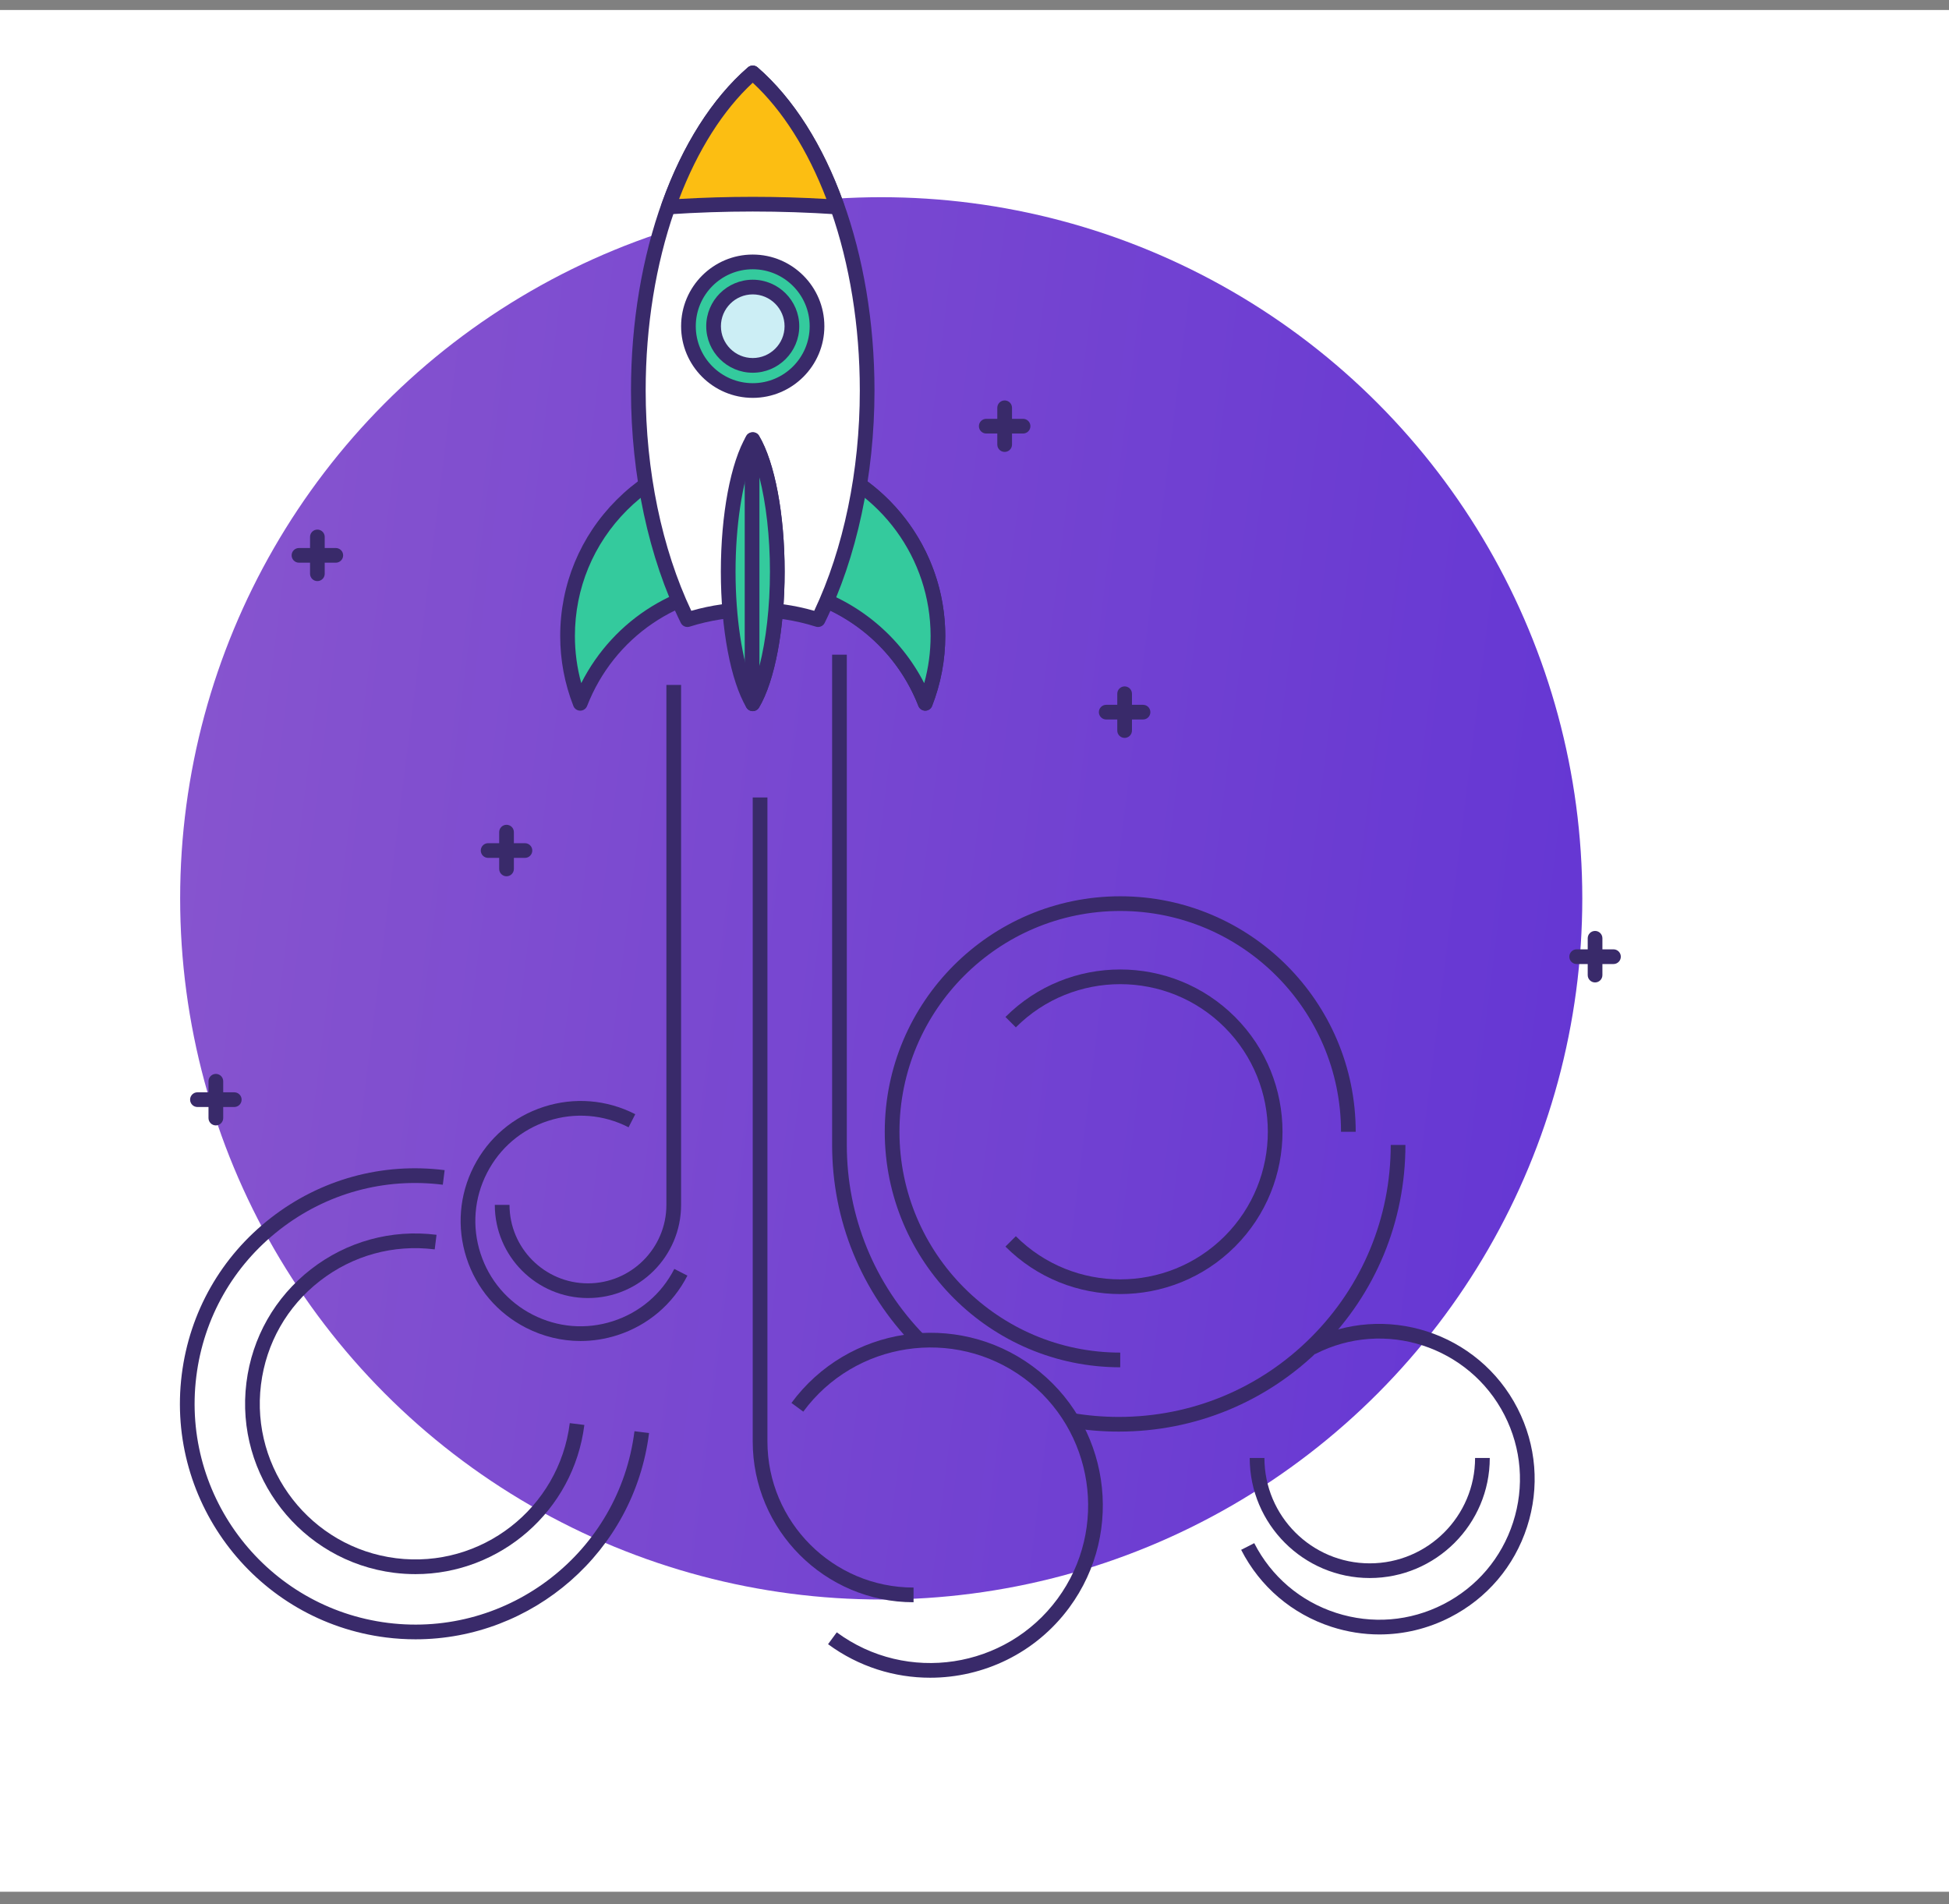 <?xml version="1.0" encoding="UTF-8" standalone="no"?><!DOCTYPE svg PUBLIC "-//W3C//DTD SVG 1.1//EN" "http://www.w3.org/Graphics/SVG/1.1/DTD/svg11.dtd"><svg width="100%" height="100%" viewBox="0 0 130 127" version="1.1" xmlns="http://www.w3.org/2000/svg" xmlns:xlink="http://www.w3.org/1999/xlink" xml:space="preserve" xmlns:serif="http://www.serif.com/" style="fill-rule:evenodd;clip-rule:evenodd;stroke-linejoin:round;stroke-miterlimit:1.414;"><rect x="0" y="0" width="130" height="127" fill="#808080" stroke="none"/><g id="launch-icon"><rect x="0" y="0.667" width="130" height="125.5" style="fill:#fff;"/><clipPath id="_clip1"><rect id="launch-icon1" serif:id="launch-icon" x="12" y="3.917" width="106" height="119"/></clipPath><g clip-path="url(#_clip1)"><g id="launch-icon2" serif:id="launch-icon"><circle cx="58.778" cy="59.914" r="46.762" style="fill:url(#_Linear2);"/><g><path d="M33.786,58.442c-0.27,0 -0.49,-0.218 -0.49,-0.49l0,-2.454c0,-0.272 0.22,-0.49 0.49,-0.49c0.271,0 0.49,0.218 0.49,0.49l0,2.454c0,0.272 -0.219,0.49 -0.49,0.49Z" style="fill:#392a6a;fill-rule:nonzero;"/><path d="M35.014,57.215l-2.456,0c-0.27,0 -0.49,-0.219 -0.49,-0.49c0,-0.271 0.22,-0.49 0.49,-0.49l2.456,0c0.271,0 0.49,0.219 0.49,0.49c0,0.271 -0.219,0.49 -0.49,0.49Z" style="fill:#392a6a;fill-rule:nonzero;"/><path d="M67.012,30.14c-0.271,0 -0.491,-0.219 -0.491,-0.489l0,-2.455c0,-0.271 0.22,-0.49 0.491,-0.49c0.27,0 0.49,0.219 0.49,0.49l0,2.455c0,0.27 -0.22,0.489 -0.49,0.489Z" style="fill:#392a6a;fill-rule:nonzero;"/><path d="M68.239,28.913l-2.455,0c-0.271,0 -0.49,-0.219 -0.49,-0.49c0,-0.271 0.219,-0.49 0.49,-0.49l2.455,0c0.272,0 0.49,0.219 0.49,0.49c0,0.271 -0.218,0.49 -0.49,0.49Z" style="fill:#392a6a;fill-rule:nonzero;"/><path d="M75.013,49.213c-0.271,0 -0.49,-0.219 -0.49,-0.49l0,-2.455c0,-0.27 0.219,-0.49 0.49,-0.49c0.271,0 0.49,0.22 0.49,0.49l0,2.455c0,0.271 -0.219,0.49 -0.49,0.49Z" style="fill:#392a6a;fill-rule:nonzero;"/><path d="M76.241,47.985l-2.456,0c-0.27,0 -0.49,-0.219 -0.49,-0.49c0,-0.27 0.22,-0.489 0.49,-0.489l2.456,0c0.271,0 0.49,0.219 0.49,0.489c0,0.271 -0.219,0.49 -0.49,0.49Z" style="fill:#392a6a;fill-rule:nonzero;"/><path d="M21.169,38.756c-0.271,0 -0.489,-0.22 -0.489,-0.49l0,-2.456c0,-0.271 0.218,-0.49 0.489,-0.49c0.271,0 0.49,0.219 0.49,0.49l0,2.456c0,0.27 -0.219,0.49 -0.49,0.49Z" style="fill:#392a6a;fill-rule:nonzero;"/><path d="M22.398,37.528l-2.456,0c-0.271,0 -0.49,-0.219 -0.49,-0.49c0,-0.271 0.219,-0.489 0.49,-0.489l2.456,0c0.27,0 0.49,0.218 0.49,0.489c0,0.271 -0.22,0.49 -0.49,0.49Z" style="fill:#392a6a;fill-rule:nonzero;"/><path d="M106.393,65.522c-0.272,0 -0.491,-0.219 -0.491,-0.49l0,-2.455c0,-0.271 0.219,-0.49 0.491,-0.49c0.27,0 0.489,0.219 0.489,0.49l0,2.455c0,0.271 -0.219,0.49 -0.489,0.49Z" style="fill:#392a6a;fill-rule:nonzero;"/><path d="M107.62,64.295l-2.456,0c-0.271,0 -0.489,-0.219 -0.489,-0.491c0,-0.27 0.218,-0.49 0.489,-0.49l2.456,0c0.27,0 0.49,0.22 0.49,0.49c0,0.272 -0.22,0.491 -0.49,0.491Z" style="fill:#392a6a;fill-rule:nonzero;"/><path d="M14.398,75.057c-0.27,0 -0.491,-0.219 -0.491,-0.49l0,-2.455c0,-0.271 0.221,-0.49 0.491,-0.49c0.271,0 0.49,0.219 0.49,0.49l0,2.455c0,0.271 -0.219,0.49 -0.49,0.49Z" style="fill:#392a6a;fill-rule:nonzero;"/><path d="M15.625,73.83l-2.455,0c-0.271,0 -0.49,-0.22 -0.49,-0.491c0,-0.271 0.219,-0.49 0.49,-0.49l2.455,0c0.272,0 0.491,0.219 0.491,0.49c0,0.271 -0.219,0.491 -0.491,0.491Z" style="fill:#392a6a;fill-rule:nonzero;"/><path d="M50.208,39.047c5.238,0 9.71,3.26 11.507,7.86c0.544,-1.391 0.846,-2.905 0.846,-4.491c0,-6.823 -5.531,-12.352 -12.353,-12.352c-6.822,0 -12.352,5.529 -12.352,12.352c0,1.585 0.302,3.1 0.846,4.491c1.797,-4.6 6.271,-7.86 11.506,-7.86Z" style="fill:#34ca9d;fill-rule:nonzero;"/><path d="M50.208,38.557c4.898,0 9.261,2.71 11.439,7.002c0.282,-1.021 0.424,-2.073 0.425,-3.143c-0.001,-6.54 -5.323,-11.862 -11.864,-11.862c-3.168,0 -6.147,1.234 -8.388,3.474c-2.239,2.24 -3.473,5.22 -3.473,8.388c0,1.07 0.142,2.122 0.423,3.143c2.179,-4.292 6.541,-7.002 11.438,-7.002Zm11.507,8.84c-0.202,0 -0.384,-0.124 -0.457,-0.311c-1.79,-4.586 -6.128,-7.548 -11.05,-7.549c-4.921,0 -9.258,2.963 -11.049,7.549c-0.074,0.187 -0.255,0.311 -0.457,0.311c-0.201,0 -0.382,-0.123 -0.456,-0.311c-0.584,-1.492 -0.88,-3.063 -0.88,-4.67c0,-3.43 1.336,-6.655 3.762,-9.081c2.425,-2.425 5.65,-3.761 9.08,-3.761c7.082,0 12.842,5.761 12.843,12.842c-0.001,1.607 -0.297,3.178 -0.88,4.67c-0.074,0.188 -0.255,0.311 -0.456,0.311Z" style="fill:#392a6a;fill-rule:nonzero;"/><path d="M53.362,30.472l0,8.99c3.828,1.01 6.93,3.804 8.353,7.445c0.544,-1.391 0.846,-2.905 0.846,-4.491c0,-5.732 -3.905,-10.551 -9.199,-11.944Z" style="fill:#34ca9d;fill-rule:nonzero;"/><path d="M53.852,39.091c3.376,0.998 6.2,3.358 7.793,6.472c0.283,-1.022 0.426,-2.076 0.427,-3.147c-0.001,-5.169 -3.35,-9.723 -8.22,-11.291l0,7.966Zm7.863,8.306c-0.202,0 -0.384,-0.124 -0.457,-0.311c-1.373,-3.515 -4.373,-6.188 -8.021,-7.15c-0.215,-0.056 -0.365,-0.251 -0.365,-0.474l0,-8.99c0,-0.152 0.07,-0.295 0.191,-0.389c0.12,-0.092 0.277,-0.125 0.424,-0.085c5.631,1.482 9.563,6.589 9.564,12.418c-0.001,1.607 -0.297,3.178 -0.88,4.67c-0.074,0.188 -0.255,0.311 -0.456,0.311Z" style="fill:#392a6a;fill-rule:nonzero;"/><path d="M50.208,40.652c1.519,0 2.984,0.238 4.359,0.674c2.041,-4.132 3.273,-9.459 3.273,-15.281c0,-9.249 -3.103,-17.257 -7.632,-21.184c-4.527,3.927 -7.63,11.935 -7.631,21.184c0,5.822 1.233,11.151 3.274,15.281c1.373,-0.436 2.839,-0.674 4.357,-0.674Z" style="fill:#fff;fill-rule:nonzero;"/><path d="M50.208,40.162c1.391,0 2.769,0.193 4.101,0.574c1.962,-4.147 3.041,-9.344 3.041,-14.691c0,-8.639 -2.727,-16.447 -7.142,-20.527c-4.413,4.08 -7.14,11.888 -7.141,20.527c0,5.347 1.079,10.545 3.043,14.691c1.33,-0.381 2.707,-0.574 4.098,-0.574Zm4.359,1.654c-0.05,0 -0.099,-0.008 -0.148,-0.023c-2.723,-0.862 -5.702,-0.862 -8.419,0c-0.233,0.074 -0.482,-0.034 -0.589,-0.25c-2.143,-4.337 -3.324,-9.841 -3.324,-15.498c0.001,-9.122 2.99,-17.382 7.8,-21.555c0.184,-0.159 0.459,-0.159 0.643,0c4.81,4.174 7.799,12.433 7.799,21.555c0,5.655 -1.18,11.16 -3.323,15.498c-0.084,0.171 -0.257,0.273 -0.439,0.273Z" style="fill:#392a6a;fill-rule:nonzero;"/><path d="M50.208,13.616c1.918,0 3.798,0.067 5.633,0.189c-1.347,-3.804 -3.299,-6.919 -5.633,-8.944c-2.334,2.025 -4.285,5.14 -5.632,8.944c1.835,-0.122 3.713,-0.189 5.632,-0.189Z" style="fill:#fcbe12;fill-rule:nonzero;"/><path d="M50.208,5.518c-1.981,1.836 -3.668,4.497 -4.912,7.752c3.296,-0.19 6.533,-0.19 9.826,0c-1.245,-3.255 -2.931,-5.916 -4.914,-7.752Zm-5.632,8.777c-0.153,0 -0.297,-0.071 -0.39,-0.194c-0.1,-0.131 -0.127,-0.304 -0.071,-0.46c1.384,-3.911 3.381,-7.076 5.772,-9.15c0.184,-0.16 0.458,-0.16 0.643,-0.001c2.391,2.075 4.389,5.24 5.773,9.151c0.054,0.156 0.028,0.329 -0.072,0.46c-0.099,0.131 -0.261,0.2 -0.423,0.193c-3.747,-0.249 -7.448,-0.249 -11.199,0c-0.012,0.001 -0.022,0.001 -0.033,0.001Z" style="fill:#392a6a;fill-rule:nonzero;"/><path d="M50.208,29.315c-0.971,1.634 -1.637,4.964 -1.637,8.811c0,3.846 0.666,7.177 1.637,8.811c0.971,-1.634 1.638,-4.965 1.638,-8.811c0,-3.847 -0.666,-7.177 -1.638,-8.811Z" style="fill:#34ca9d;fill-rule:nonzero;"/><path d="M50.208,30.44c-0.708,1.786 -1.146,4.652 -1.146,7.686c0,3.035 0.438,5.9 1.146,7.686c0.71,-1.786 1.148,-4.652 1.148,-7.686c0,-3.034 -0.438,-5.9 -1.148,-7.686Zm0,16.988c-0.172,0 -0.332,-0.092 -0.421,-0.24c-1.052,-1.771 -1.706,-5.244 -1.706,-9.062c0,-3.819 0.654,-7.291 1.706,-9.062c0.176,-0.297 0.667,-0.297 0.842,0c1.053,1.771 1.707,5.243 1.707,9.062c0,3.817 -0.654,7.29 -1.707,9.062c-0.088,0.148 -0.248,0.24 -0.421,0.24Z" style="fill:#392a6a;fill-rule:nonzero;"/><path d="M50.165,29.395l0,17.462c0.015,0.026 0.028,0.055 0.043,0.08c0.971,-1.634 1.638,-4.965 1.638,-8.811c0,-3.847 -0.666,-7.177 -1.638,-8.811c-0.014,0.025 -0.028,0.054 -0.043,0.08Z" style="fill:#34ca9d;fill-rule:nonzero;"/><path d="M50.655,31.839l0,12.574c0.442,-1.72 0.701,-3.954 0.701,-6.287c0,-2.334 -0.259,-4.568 -0.701,-6.287Zm-0.447,15.589l-0.001,0c-0.174,-0.001 -0.334,-0.094 -0.422,-0.243c-0.003,-0.006 -0.029,-0.052 -0.031,-0.058c-0.038,-0.071 -0.08,-0.192 -0.08,-0.27l0,-17.462c0,-0.09 0.025,-0.178 0.07,-0.254c0.002,-0.002 0.034,-0.061 0.036,-0.064c0.086,-0.154 0.246,-0.25 0.421,-0.252c0.184,-0.008 0.339,0.089 0.428,0.239c1.053,1.771 1.707,5.243 1.707,9.062c0,3.817 -0.654,7.29 -1.707,9.062c-0.088,0.148 -0.248,0.24 -0.421,0.24Z" style="fill:#392a6a;fill-rule:nonzero;"/><path d="M50.208,26.045c-2.365,-0.001 -4.289,-1.924 -4.289,-4.288c0,-2.365 1.924,-4.289 4.289,-4.289c2.365,0 4.288,1.924 4.288,4.289c0,2.364 -1.923,4.288 -4.288,4.288Z" style="fill:#34ca9d;fill-rule:nonzero;"/><path d="M50.208,17.958c-2.094,0 -3.799,1.705 -3.799,3.799c0,2.094 1.705,3.797 3.799,3.798c2.095,0 3.798,-1.703 3.798,-3.798c0,-2.094 -1.703,-3.799 -3.798,-3.799Zm0,8.577c-2.634,-0.001 -4.778,-2.144 -4.778,-4.778c0,-2.634 2.144,-4.779 4.778,-4.78c2.635,0 4.778,2.145 4.778,4.78c0,2.635 -2.143,4.778 -4.778,4.778Z" style="fill:#392a6a;fill-rule:nonzero;"/><path d="M50.208,19.144c-1.44,0 -2.612,1.172 -2.612,2.613c0,1.44 1.171,2.611 2.612,2.611c1.441,0 2.613,-1.17 2.613,-2.611c0,-1.44 -1.173,-2.613 -2.613,-2.613Z" style="fill:#cceef5;fill-rule:nonzero;"/><path d="M50.208,19.634c-1.169,0 -2.122,0.953 -2.122,2.123c0,1.17 0.953,2.121 2.122,2.121c1.171,0 2.123,-0.951 2.123,-2.121c0,-1.17 -0.952,-2.123 -2.123,-2.123Zm0,5.225c-1.71,0 -3.102,-1.392 -3.102,-3.102c0,-1.711 1.392,-3.102 3.102,-3.102c1.712,0 3.103,1.391 3.103,3.102c0,1.71 -1.391,3.102 -3.103,3.102Z" style="fill:#392a6a;fill-rule:nonzero;"/><path d="M39.216,86.571c-3.425,0 -6.212,-2.788 -6.212,-6.213l0.981,0c0,2.885 2.347,5.233 5.231,5.233c2.886,0 5.233,-2.347 5.233,-5.232l0,-34.68l0.98,0l0,34.68c0,3.425 -2.787,6.212 -6.213,6.212Z" style="fill:#392a6a;fill-rule:nonzero;"/><path d="M60.935,106.859c-5.914,0 -10.728,-4.812 -10.728,-10.729l0,-42.943l0.981,0l0,42.943c0,5.376 4.373,9.749 9.747,9.749l0,0.98Z" style="fill:#392a6a;fill-rule:nonzero;"/><path d="M74.625,95.478l-0.001,0c-1.099,0 -2.201,-0.092 -3.273,-0.277l0.167,-0.966c1.017,0.175 2.062,0.264 3.106,0.264l0.001,0c4.844,0 9.399,-1.887 12.825,-5.312c3.426,-3.427 5.313,-7.981 5.313,-12.827l0.98,0c0,5.107 -1.988,9.909 -5.6,13.52c-3.61,3.611 -8.412,5.598 -13.518,5.598Z" style="fill:#392a6a;fill-rule:nonzero;"/><path d="M60.977,89.752c-3.53,-3.596 -5.474,-8.353 -5.474,-13.392l0,-32.697l0.98,0l0,32.697c0,4.781 1.845,9.293 5.193,12.706l-0.699,0.686Z" style="fill:#392a6a;fill-rule:nonzero;"/><path d="M74.721,91.188c-8.661,0 -15.707,-7.045 -15.707,-15.706c0,-8.66 7.046,-15.706 15.707,-15.706c8.661,0 15.706,7.046 15.706,15.706l-0.98,0c0,-8.12 -6.606,-14.726 -14.726,-14.726c-8.12,0 -14.726,6.606 -14.726,14.726c0,8.12 6.606,14.727 14.726,14.727l0,0.979Z" style="fill:#392a6a;fill-rule:nonzero;"/><path d="M74.721,86.305c-2.773,0 -5.547,-1.055 -7.657,-3.166l0.693,-0.692c3.839,3.838 10.088,3.838 13.928,0c3.84,-3.841 3.84,-10.09 0,-13.929c-3.84,-3.841 -10.089,-3.841 -13.928,0l-0.693,-0.693c4.221,-4.223 11.091,-4.223 15.314,0c4.222,4.222 4.222,11.092 0,15.314c-2.111,2.111 -4.884,3.166 -7.657,3.166Z" style="fill:#392a6a;fill-rule:nonzero;"/><path d="M27.718,109.331c-0.649,0 -1.302,-0.039 -1.962,-0.122c-8.593,-1.077 -14.709,-8.943 -13.633,-17.536c0.521,-4.163 2.632,-7.873 5.944,-10.448c3.312,-2.575 7.429,-3.706 11.591,-3.184l-0.122,0.972c-3.902,-0.488 -7.761,0.572 -10.868,2.986c-3.105,2.413 -5.085,5.892 -5.573,9.795c-1.009,8.058 4.726,15.433 12.783,16.442c8.062,1.007 15.433,-4.726 16.441,-12.783l0.973,0.121c-0.994,7.935 -7.777,13.757 -15.574,13.757Z" style="fill:#392a6a;fill-rule:nonzero;"/><path d="M27.712,104.984c-0.468,0 -0.94,-0.029 -1.416,-0.088c-6.215,-0.78 -10.638,-6.468 -9.86,-12.683c0.377,-3.01 1.904,-5.694 4.299,-7.557c2.396,-1.862 5.373,-2.681 8.382,-2.303l-0.121,0.973c-2.749,-0.347 -5.471,0.403 -7.66,2.105c-2.188,1.701 -3.583,4.153 -3.927,6.904c-0.711,5.678 3.331,10.877 9.009,11.588c5.682,0.71 10.876,-3.332 11.587,-9.01l0.972,0.122c-0.718,5.737 -5.623,9.949 -11.265,9.949Z" style="fill:#392a6a;fill-rule:nonzero;"/><path d="M38.72,89.436c-1.25,0 -2.49,-0.296 -3.635,-0.882c-1.902,-0.973 -3.313,-2.629 -3.97,-4.663c-0.657,-2.034 -0.482,-4.201 0.491,-6.103c0.975,-1.903 2.631,-3.313 4.664,-3.97c2.034,-0.657 4.202,-0.482 6.103,0.492l-0.446,0.873c-1.669,-0.855 -3.572,-1.008 -5.356,-0.432c-1.784,0.576 -3.237,1.813 -4.091,3.483c-0.855,1.669 -1.008,3.572 -0.432,5.356c0.577,1.784 1.814,3.237 3.483,4.091c1.67,0.854 3.57,1.008 5.356,0.431c1.785,-0.577 3.237,-1.813 4.091,-3.483l0.873,0.446c-0.973,1.903 -2.629,3.313 -4.663,3.97c-0.81,0.261 -1.64,0.391 -2.468,0.391Z" style="fill:#392a6a;fill-rule:nonzero;"/><path d="M91.363,105.244c-4.414,0 -8.006,-3.591 -8.006,-8.006l0.981,0c0,3.875 3.151,7.027 7.025,7.027c3.874,0 7.026,-3.152 7.026,-7.027l0.98,0c0,4.415 -3.592,8.006 -8.006,8.006Z" style="fill:#392a6a;fill-rule:nonzero;"/><path d="M92.015,109.007c-1.071,0 -2.146,-0.168 -3.194,-0.506c-2.631,-0.851 -4.775,-2.675 -6.035,-5.138l0.873,-0.445c1.14,2.229 3.081,3.881 5.463,4.65c2.385,0.77 4.923,0.565 7.152,-0.575c2.229,-1.141 3.881,-3.082 4.65,-5.464c0.77,-2.382 0.567,-4.922 -0.574,-7.153c-2.356,-4.601 -8.017,-6.43 -12.617,-4.074l-0.446,-0.872c5.083,-2.601 11.333,-0.582 13.935,4.5c1.259,2.463 1.485,5.269 0.635,7.9c-0.85,2.632 -2.674,4.775 -5.137,6.035c-1.481,0.758 -3.087,1.142 -4.705,1.142Z" style="fill:#392a6a;fill-rule:nonzero;"/><path d="M62.041,111.893c-2.37,0 -4.76,-0.728 -6.809,-2.237l0.581,-0.79c4.673,3.443 11.278,2.44 14.721,-2.233c3.441,-4.674 2.439,-11.277 -2.235,-14.72c-4.673,-3.441 -11.278,-2.438 -14.72,2.235l-0.789,-0.582c3.762,-5.108 10.981,-6.204 16.09,-2.442c5.11,3.764 6.205,10.981 2.442,16.09c-2.253,3.058 -5.745,4.679 -9.281,4.679Z" style="fill:#392a6a;fill-rule:nonzero;"/></g></g></g></g><defs><linearGradient id="_Linear2" x1="0" y1="0" x2="1" y2="0" gradientUnits="userSpaceOnUse" gradientTransform="matrix(142.488,15.429,-15.429,142.488,-21.434,53.758)"><stop offset="0" style="stop-color:#925ecd;stop-opacity:1"/><stop offset="1" style="stop-color:#6032d4;stop-opacity:1"/></linearGradient></defs></svg>